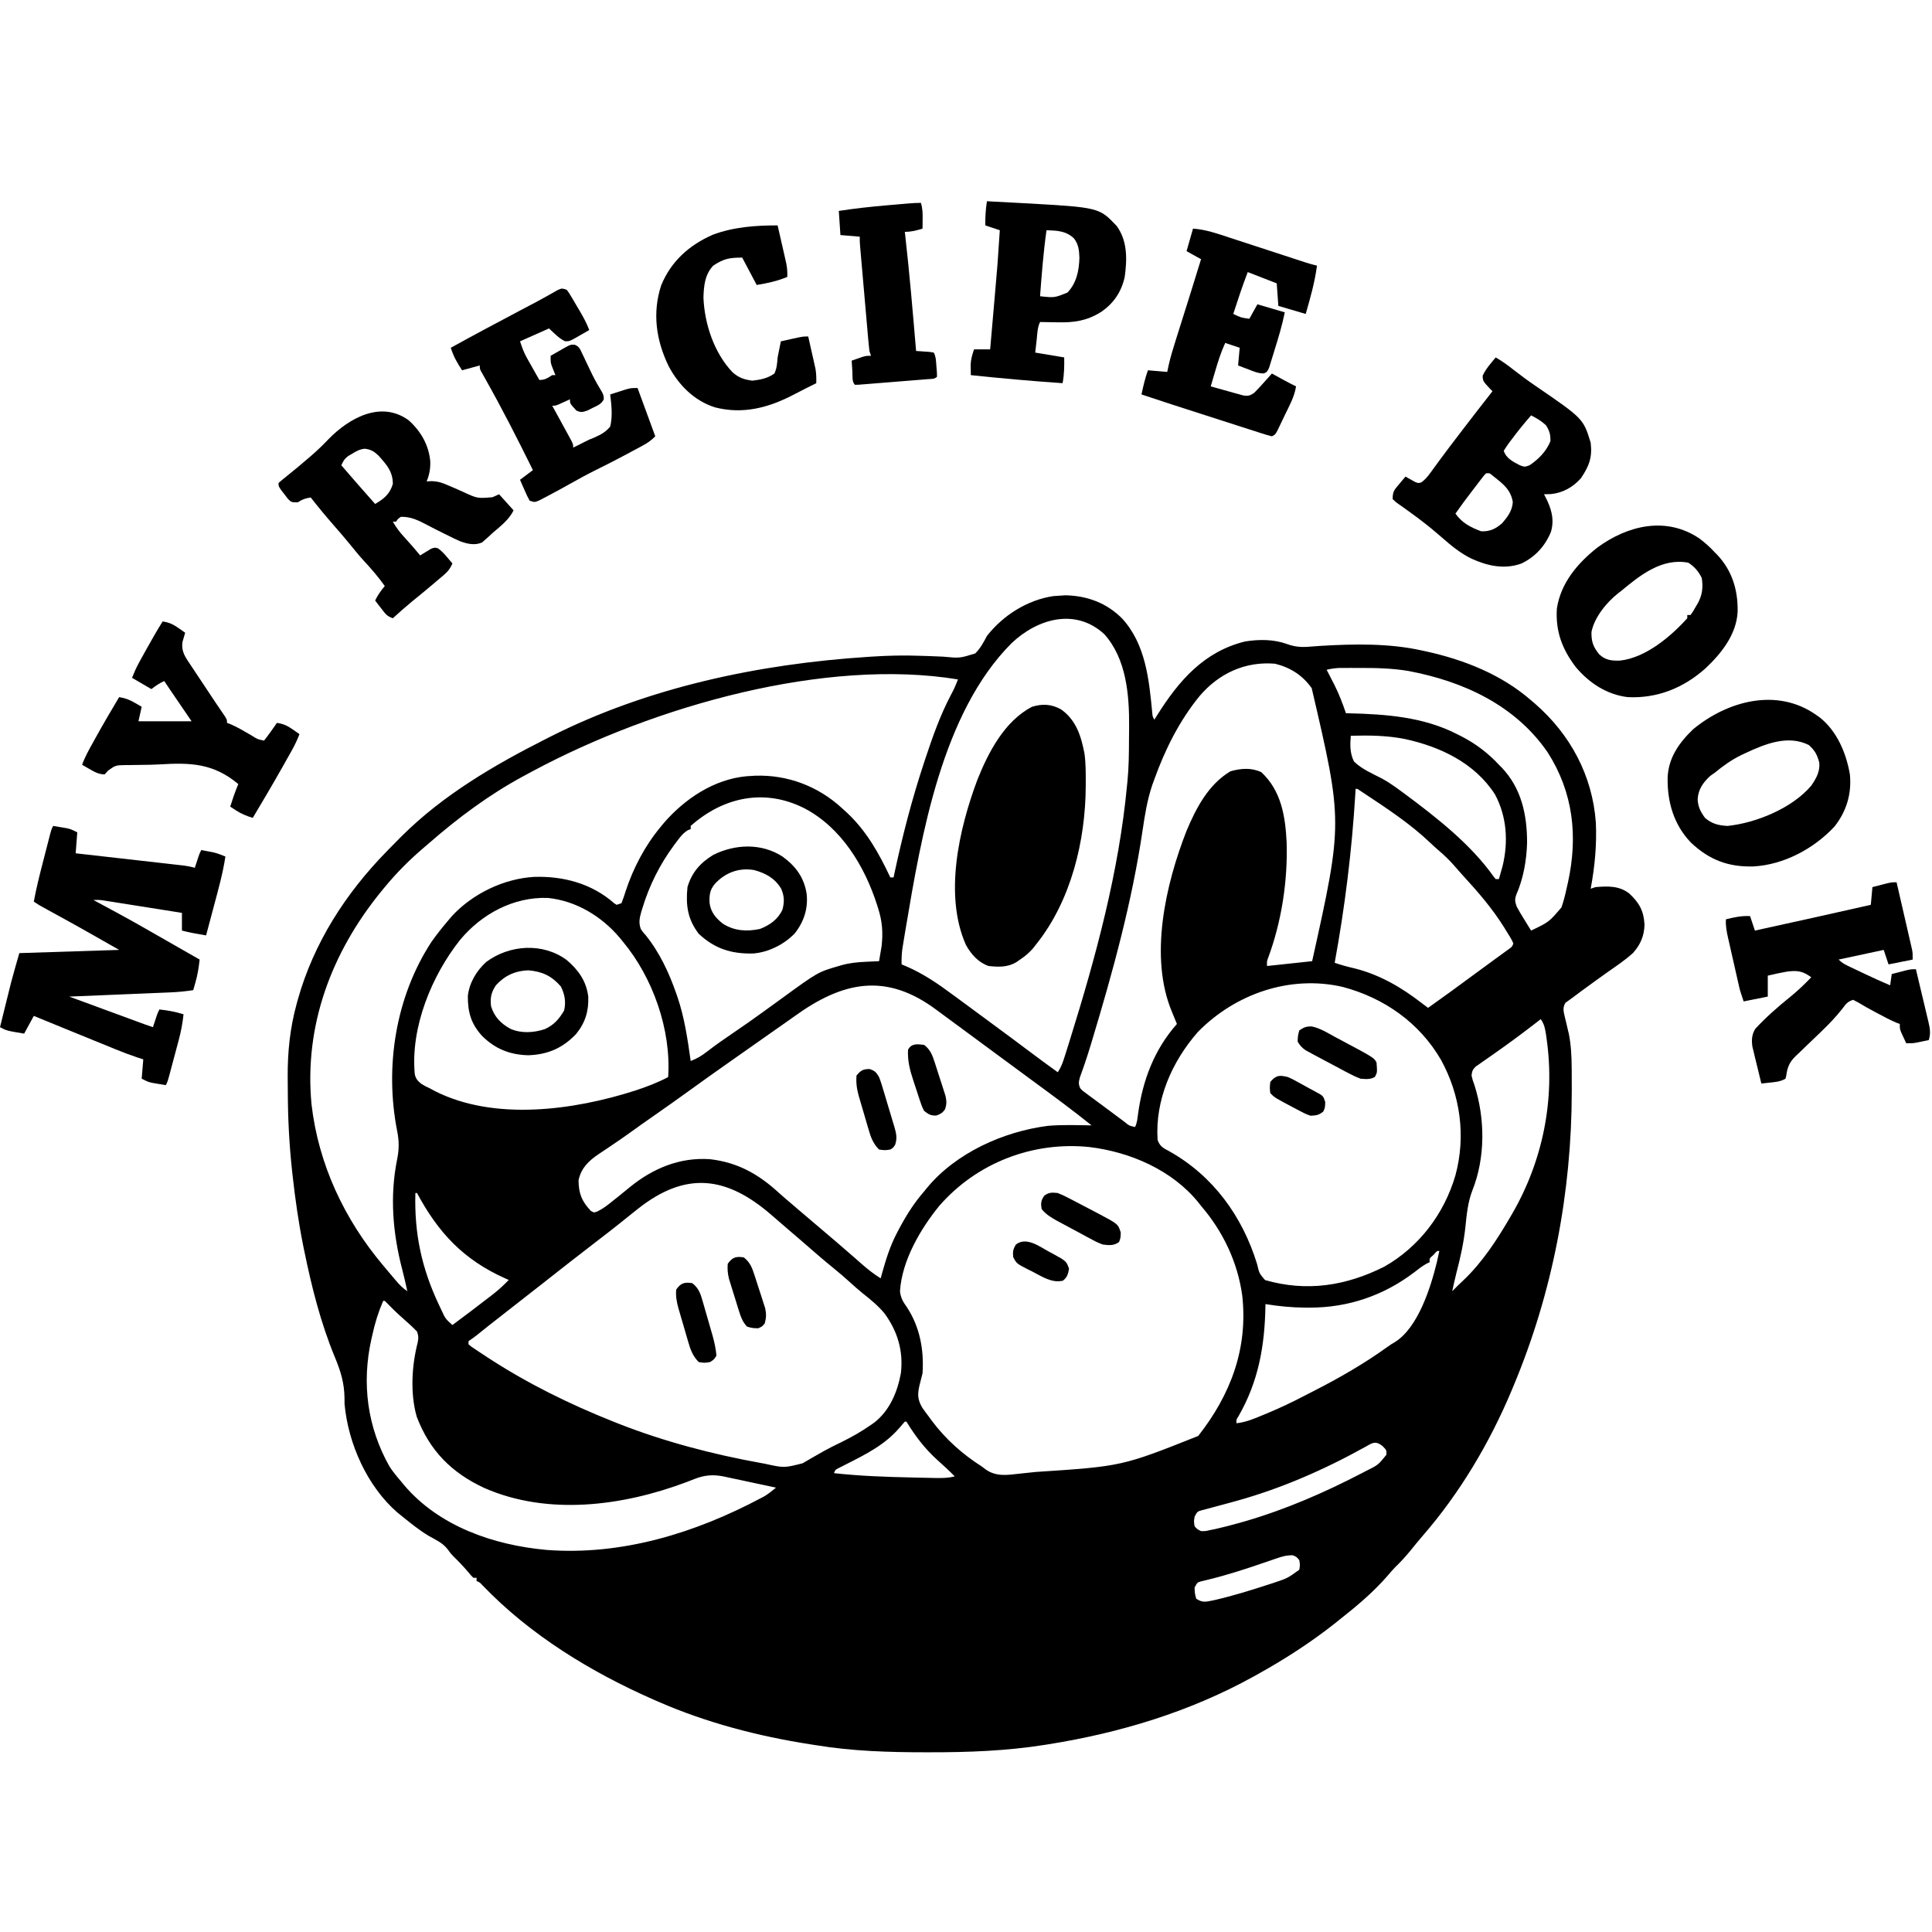 <?xml version="1.0" encoding="UTF-8"?>
<svg version="1.1" xmlns="http://www.w3.org/2000/svg" width="1200" height="1200">
<path d="M0 0 C13.651 0.242 25.806 4.778 35.396 14.473 C49.967 30.423 52.082 52.354 54.05 72.858 C54.245 75.259 54.245 75.259 55.375 77.25 C55.932 76.355 56.489 75.461 57.062 74.539 C70.594 53.004 86.214 34.934 111.715 28.676 C120.417 27.283 129.572 27.272 137.875 30.312 C142.821 32.086 146.91 32.363 152.078 31.887 C153.591 31.774 155.104 31.664 156.617 31.558 C157.399 31.504 158.181 31.449 158.986 31.392 C179.524 30.169 201.231 29.781 221.375 34.25 C222.28 34.443 223.185 34.637 224.117 34.836 C247.741 40.022 270.973 49.22 289.375 65.25 C290.622 66.315 290.622 66.315 291.895 67.402 C313.818 86.564 327.463 111.933 329.586 141.16 C330.221 155.108 328.921 168.549 326.375 182.25 C327.365 181.92 328.355 181.59 329.375 181.25 C337.046 180.61 344.108 180.33 350.375 185.25 C356.552 191.01 359.337 196.019 359.812 204.5 C359.652 211.439 357.361 216.883 352.754 222.078 C347.756 226.679 342.003 230.448 336.457 234.355 C331.683 237.727 326.963 241.17 322.25 244.625 C321.432 245.22 320.615 245.815 319.772 246.428 C318.259 247.539 316.757 248.664 315.267 249.806 C313.785 250.938 312.257 252.01 310.715 253.059 C308.733 256.3 309.594 258.663 310.396 262.271 C310.616 263.151 310.836 264.031 311.062 264.938 C311.466 266.67 311.866 268.403 312.262 270.137 C312.45 270.902 312.637 271.667 312.831 272.456 C314.204 279.505 314.54 286.541 314.578 293.707 C314.585 294.595 314.592 295.484 314.599 296.399 C314.617 299.287 314.623 302.174 314.625 305.062 C314.626 306.556 314.626 306.556 314.627 308.079 C314.56 370.867 302.686 433.292 278.375 491.25 C277.999 492.154 277.623 493.057 277.236 493.988 C263.609 526.439 245.074 557.692 221.938 584.285 C219.433 587.183 217.023 590.139 214.625 593.125 C211.601 596.843 208.471 600.278 205.023 603.602 C203.36 605.265 201.878 607.004 200.375 608.812 C191.559 619.019 180.956 627.947 170.375 636.25 C169.442 637.002 168.508 637.753 167.547 638.527 C152.473 650.451 136.176 660.933 119.375 670.25 C118.538 670.716 117.702 671.182 116.84 671.663 C77.344 693.473 34.149 706.55 -10.25 713.625 C-11.005 713.747 -11.759 713.868 -12.537 713.993 C-36.411 717.789 -60.184 718.658 -84.312 718.625 C-85.05 718.625 -85.787 718.625 -86.546 718.625 C-109.465 718.621 -131.965 717.969 -154.625 714.25 C-155.87 714.057 -157.115 713.865 -158.397 713.667 C-190.621 708.641 -222.691 700.318 -252.625 687.25 C-253.62 686.817 -254.614 686.384 -255.639 685.938 C-294.542 668.846 -332.351 645.777 -361.953 614.895 C-363.541 613.163 -363.541 613.163 -365.625 612.25 C-365.625 611.59 -365.625 610.93 -365.625 610.25 C-366.285 610.25 -366.945 610.25 -367.625 610.25 C-369.105 608.746 -369.105 608.746 -370.812 606.688 C-373.736 603.242 -376.788 600.045 -380.027 596.898 C-381.625 595.25 -381.625 595.25 -383.812 592.25 C-386.869 588.466 -391.098 586.57 -395.289 584.242 C-401.122 580.759 -406.344 576.516 -411.625 572.25 C-413.166 571.014 -413.166 571.014 -414.738 569.754 C-433.604 553.39 -445.386 526.853 -447.625 502.25 C-447.635 500.49 -447.635 500.49 -447.645 498.695 C-447.753 489.008 -450.119 481.642 -453.835 472.719 C-462.491 451.753 -468.08 429.432 -472.625 407.25 C-472.957 405.633 -472.957 405.633 -473.296 403.982 C-476.193 389.561 -478.253 375.111 -479.875 360.5 C-479.958 359.755 -480.041 359.009 -480.127 358.241 C-481.974 341.45 -482.831 324.751 -482.865 307.861 C-482.875 304.952 -482.906 302.044 -482.938 299.135 C-483.025 283.612 -481.481 268.558 -477.312 253.562 C-476.994 252.394 -476.994 252.394 -476.669 251.201 C-466.809 216.026 -447.031 185.25 -421.625 159.25 C-421.014 158.624 -420.404 157.999 -419.775 157.354 C-417.815 155.354 -415.848 153.362 -413.875 151.375 C-412.972 150.465 -412.972 150.465 -412.051 149.536 C-386.479 124.062 -354.621 105.426 -322.625 89.25 C-321.232 88.542 -321.232 88.542 -319.812 87.819 C-258.966 57.073 -190.295 42.662 -122.625 38.25 C-121.852 38.198 -121.079 38.146 -120.283 38.092 C-110.243 37.441 -100.321 37.194 -90.266 37.574 C-88.37 37.633 -86.474 37.691 -84.578 37.748 C-81.699 37.835 -78.826 37.94 -75.949 38.1 C-65.553 39.1 -65.553 39.1 -55.919 36.128 C-52.696 32.993 -50.696 29.191 -48.625 25.25 C-38.602 12.433 -23.511 2.886 -7.375 0.5 C-4.916 0.336 -2.458 0.17 0 0 Z M-33.437 29.871 C-76.419 72.954 -89.341 149.016 -99.062 206.875 C-99.195 207.657 -99.327 208.439 -99.463 209.245 C-99.835 211.467 -100.198 213.69 -100.559 215.914 C-100.765 217.187 -100.972 218.46 -101.185 219.772 C-101.591 222.979 -101.71 226.022 -101.625 229.25 C-100.297 229.799 -100.297 229.799 -98.941 230.359 C-88.13 235.012 -79.042 241.254 -69.625 248.25 C-68.081 249.383 -66.537 250.514 -64.992 251.645 C-61.001 254.57 -57.022 257.512 -53.045 260.459 C-50.621 262.253 -48.192 264.042 -45.762 265.828 C-37.529 271.88 -29.321 277.963 -21.156 284.107 C-15.689 288.215 -10.174 292.253 -4.625 296.25 C-2.499 293.061 -1.57 290.355 -0.41 286.707 C-0.199 286.044 0.013 285.381 0.23 284.698 C0.931 282.488 1.623 280.276 2.312 278.062 C2.553 277.293 2.794 276.524 3.042 275.731 C18.984 224.64 33.356 171.678 38.375 118.25 C38.468 117.374 38.561 116.499 38.656 115.597 C39.512 106.82 39.595 98.054 39.615 89.244 C39.625 86.65 39.656 84.058 39.688 81.465 C39.812 61.854 38.007 39.575 24.375 24.25 C6.479 7.625 -17.284 14.428 -33.437 29.871 Z M83.445 62.594 C70.946 77.89 62.033 95.711 55.375 114.25 C54.944 115.436 54.514 116.622 54.07 117.844 C50.97 127.027 49.474 136.369 48.062 145.938 C41.488 190.476 29.578 233.841 16.574 276.875 C16.302 277.776 16.03 278.676 15.75 279.605 C14.501 283.698 13.216 287.77 11.811 291.812 C11.571 292.505 11.331 293.198 11.084 293.912 C10.446 295.729 9.792 297.541 9.136 299.352 C8.369 302.275 8.108 303.54 9.375 306.25 C10.804 307.794 10.804 307.794 12.664 309.098 C13.352 309.616 14.039 310.134 14.748 310.667 C15.491 311.21 16.234 311.753 17 312.312 C17.757 312.877 18.514 313.441 19.293 314.022 C20.866 315.192 22.442 316.357 24.021 317.518 C26.281 319.181 28.527 320.861 30.77 322.547 C32.117 323.553 33.464 324.558 34.812 325.562 C35.444 326.036 36.076 326.51 36.727 326.998 C39.733 329.451 39.733 329.451 43.375 330.25 C44.672 327.656 44.845 325.081 45.223 322.233 C48.077 301.335 55.261 282.203 69.375 266.25 C68.402 263.796 67.418 261.351 66.375 258.926 C51.894 224.703 62.407 179.326 75.375 146.25 C81.38 131.977 88.988 117.443 102.625 109.312 C109.136 107.468 115.603 106.94 121.812 109.875 C134.195 121.351 136.77 137.356 137.535 153.664 C138.236 177.531 134.377 202.69 126.074 225.105 C125.22 227.349 125.22 227.349 125.375 230.25 C134.615 229.26 143.855 228.27 153.375 227.25 C172.503 140.964 172.503 140.964 153.098 57.688 C147.418 49.651 139.785 44.82 130.312 42.5 C111.806 40.925 95.461 48.479 83.445 62.594 Z M162.375 46.25 C162.906 47.277 163.437 48.305 163.984 49.363 C164.698 50.763 165.412 52.163 166.125 53.562 C166.647 54.569 166.647 54.569 167.18 55.596 C170.079 61.313 172.284 67.195 174.375 73.25 C175.37 73.272 175.37 73.272 176.384 73.294 C199.267 73.854 222.631 75.55 243.375 86.25 C244.243 86.679 245.11 87.109 246.004 87.551 C254.839 92.11 262.612 97.939 269.375 105.25 C269.905 105.775 270.435 106.299 270.98 106.84 C283.353 119.758 286.869 136.253 286.876 153.574 C286.604 164.447 284.567 176.023 280.148 186.027 C279.12 188.982 279.365 190.28 280.375 193.25 C281.769 195.936 283.334 198.497 284.938 201.062 C285.362 201.755 285.787 202.448 286.225 203.162 C287.268 204.862 288.321 206.557 289.375 208.25 C300.468 202.947 300.468 202.947 308.23 193.848 C309.543 189.999 310.544 186.224 311.375 182.25 C311.68 180.91 311.984 179.57 312.289 178.23 C318.504 149.678 315.615 122.556 299.672 97.582 C279.502 68.218 247.269 53.436 213.191 47.012 C202.811 45.264 192.509 45.094 182 45.125 C180.647 45.121 179.294 45.118 177.941 45.113 C176.654 45.115 175.366 45.116 174.039 45.117 C172.878 45.118 171.718 45.119 170.522 45.121 C167.684 45.237 165.134 45.599 162.375 46.25 Z M-330.417 109.049 C-332.484 110.173 -334.558 111.282 -336.633 112.391 C-357.823 123.859 -377.014 138.145 -395.13 153.95 C-396.378 155.036 -397.637 156.109 -398.898 157.18 C-407.454 164.478 -415.476 172.569 -422.625 181.25 C-423.855 182.739 -423.855 182.739 -425.109 184.258 C-455.765 221.987 -472.824 267.311 -468.129 316.242 C-463.804 353.523 -447.718 387.667 -423.625 416.25 C-423.143 416.826 -422.661 417.402 -422.165 417.995 C-420.553 419.919 -418.935 421.835 -417.312 423.75 C-416.796 424.362 -416.28 424.975 -415.748 425.606 C-413.495 428.24 -411.527 430.316 -408.625 432.25 C-409.62 427.659 -410.647 423.093 -411.844 418.551 C-417.694 396.051 -419.59 373.161 -414.938 350.25 C-413.69 344.047 -413.702 338.935 -414.941 332.723 C-422.776 292.923 -415.945 249.396 -393.625 215.25 C-390.207 210.372 -386.489 205.778 -382.625 201.25 C-382.032 200.554 -381.439 199.858 -380.828 199.141 C-368.011 185.308 -348.597 175.955 -329.836 174.902 C-311.588 174.345 -294.047 179.034 -280.105 191.316 C-279.617 191.624 -279.128 191.933 -278.625 192.25 C-277.635 191.92 -276.645 191.59 -275.625 191.25 C-274.645 188.79 -273.834 186.4 -273.062 183.875 C-268.351 169.588 -261.228 155.872 -251.625 144.25 C-250.879 143.341 -250.132 142.432 -249.363 141.496 C-236.383 126.468 -218.197 114.245 -197.918 112.383 C-197.161 112.339 -196.405 112.295 -195.625 112.25 C-194.631 112.186 -193.637 112.121 -192.613 112.055 C-172.496 111.367 -153.406 118.589 -138.625 132.25 C-137.179 133.559 -137.179 133.559 -135.703 134.895 C-123.425 146.358 -115.714 160.18 -108.625 175.25 C-107.965 175.25 -107.305 175.25 -106.625 175.25 C-106.48 174.568 -106.335 173.886 -106.185 173.184 C-101.129 149.575 -95.176 126.474 -87.562 103.562 C-87.188 102.432 -87.188 102.432 -86.806 101.28 C-82.408 88.053 -77.794 74.875 -71.312 62.5 C-68.7 57.495 -68.7 57.495 -66.625 52.25 C-148.587 38.769 -254.537 68.479 -330.417 109.049 Z M177.375 87.25 C176.896 92.801 176.783 98.18 179.375 103.25 C184.208 107.969 190.721 110.714 196.667 113.776 C200.874 116.066 204.71 118.788 208.562 121.625 C209.294 122.161 210.026 122.698 210.78 123.25 C230.435 137.849 251.918 154.612 266.141 174.773 C266.548 175.261 266.955 175.748 267.375 176.25 C268.035 176.25 268.695 176.25 269.375 176.25 C269.86 174.564 270.337 172.876 270.812 171.188 C271.079 170.248 271.346 169.308 271.621 168.34 C275.299 153.265 274.336 137.461 266.941 123.688 C254.39 104.157 233.002 94.054 211.066 89.281 C199.829 87.049 188.796 86.928 177.375 87.25 Z M180.375 120.25 C180.31 121.329 180.246 122.407 180.179 123.518 C178.023 158.835 173.742 193.452 167.375 228.25 C171.568 229.715 175.738 230.81 180.062 231.812 C195.47 235.743 208.914 243.568 221.375 253.25 C222.707 254.252 224.04 255.253 225.375 256.25 C234.789 249.585 244.106 242.797 253.379 235.938 C256.835 233.382 260.302 230.842 263.777 228.312 C264.652 227.674 265.526 227.036 266.427 226.378 C268.115 225.146 269.804 223.918 271.497 222.692 C272.253 222.139 273.01 221.586 273.789 221.016 C274.459 220.529 275.129 220.042 275.819 219.54 C277.511 218.313 277.511 218.313 278.375 216.25 C277.157 213.38 275.39 210.772 273.75 208.125 C273.256 207.323 272.762 206.52 272.252 205.693 C265.129 194.393 256.448 184.302 247.422 174.484 C245.341 172.213 243.329 169.891 241.312 167.562 C238.275 164.143 235.098 161.115 231.602 158.172 C229.974 156.767 228.391 155.312 226.836 153.828 C214.107 141.695 199.402 132.102 184.777 122.418 C184.143 121.998 183.509 121.578 182.855 121.145 C181.521 120.164 181.521 120.164 180.375 120.25 Z M-232.625 143.25 C-232.625 143.91 -232.625 144.57 -232.625 145.25 C-233.464 145.559 -233.464 145.559 -234.32 145.875 C-237.461 147.749 -239.352 150.361 -241.5 153.25 C-242.162 154.13 -242.162 154.13 -242.837 155.028 C-251.718 166.99 -258.306 180.127 -262.625 194.375 C-262.955 195.441 -262.955 195.441 -263.291 196.528 C-264.408 200.435 -265.024 203.381 -263.625 207.25 C-262.324 209.206 -262.324 209.206 -260.625 211.062 C-252.012 221.727 -246.099 234.365 -241.625 247.25 C-241.404 247.879 -241.182 248.508 -240.954 249.156 C-236.474 262.185 -234.558 275.648 -232.625 289.25 C-228.692 287.753 -225.819 286.045 -222.5 283.438 C-217.297 279.424 -211.941 275.684 -206.5 272 C-200.22 267.74 -194.011 263.404 -187.875 258.938 C-185.62 257.306 -183.365 255.677 -181.109 254.048 C-179.35 252.775 -177.594 251.498 -175.84 250.218 C-153.56 234.008 -153.56 234.008 -140.625 230.25 C-140.009 230.069 -139.392 229.887 -138.757 229.701 C-133.714 228.314 -128.839 227.842 -123.625 227.625 C-122.85 227.586 -122.076 227.548 -121.277 227.508 C-119.394 227.415 -117.509 227.331 -115.625 227.25 C-115.282 225.293 -114.951 223.335 -114.625 221.375 C-114.439 220.284 -114.254 219.194 -114.062 218.07 C-113.107 209.728 -113.581 202.693 -116.125 194.688 C-116.525 193.399 -116.525 193.399 -116.934 192.084 C-124.659 168.136 -139.053 144.302 -161.969 132.308 C-186.703 119.789 -212.297 125.228 -232.625 143.25 Z M-375.816 213.984 C-393.55 236.307 -406.7 268.414 -404.01 297.389 C-403.413 300.274 -402.195 301.601 -399.938 303.438 C-397.419 304.959 -397.419 304.959 -394.625 306.25 C-393.658 306.776 -392.691 307.302 -391.695 307.844 C-354.593 326.719 -305.106 319.832 -267.006 307.597 C-259.908 305.255 -253.252 302.731 -246.625 299.25 C-244.642 270.054 -256.053 237.613 -274.625 215.25 C-275.346 214.366 -276.066 213.481 -276.809 212.57 C-288.144 199.274 -303.774 189.793 -321.332 187.969 C-342.62 187.221 -362.43 197.893 -375.816 213.984 Z M-168.293 261.575 C-172.375 264.508 -176.503 267.375 -180.625 270.25 C-188.952 276.071 -197.257 281.921 -205.553 287.787 C-207.643 289.263 -209.735 290.735 -211.828 292.207 C-219.066 297.3 -226.273 302.429 -233.438 307.625 C-240.719 312.905 -248.068 318.084 -255.445 323.23 C-260.736 326.923 -266.012 330.635 -271.239 334.418 C-274.7 336.913 -278.208 339.322 -281.754 341.695 C-282.652 342.304 -283.55 342.912 -284.475 343.539 C-286.237 344.732 -288.007 345.912 -289.787 347.078 C-296.091 351.371 -300.661 355.711 -302.289 363.375 C-302.176 371.686 -300.273 376.374 -294.625 382.375 C-292.623 383.504 -292.623 383.504 -290.406 382.617 C-286.946 380.916 -284.097 378.671 -281.125 376.25 C-279.874 375.255 -278.622 374.26 -277.371 373.266 C-275.015 371.377 -272.677 369.469 -270.348 367.547 C-256.062 355.932 -239.312 348.932 -220.625 350.25 C-203.642 352.195 -190.69 359.403 -178.249 370.779 C-175.429 373.333 -172.521 375.784 -169.625 378.25 C-168.448 379.26 -167.271 380.271 -166.094 381.281 C-162.783 384.119 -159.457 386.937 -156.125 389.75 C-151.654 393.527 -147.195 397.317 -142.75 401.125 C-142.177 401.615 -141.604 402.106 -141.014 402.611 C-137.867 405.31 -134.735 408.025 -131.617 410.758 C-130.951 411.341 -130.284 411.923 -129.597 412.524 C-128.32 413.642 -127.045 414.762 -125.774 415.886 C-122.216 418.997 -118.617 421.718 -114.625 424.25 C-114.322 423.15 -114.019 422.051 -113.707 420.918 C-111.301 412.35 -108.766 404.166 -104.625 396.25 C-104.305 395.638 -103.985 395.025 -103.656 394.395 C-99.045 385.66 -94.148 377.718 -87.625 370.25 C-87.075 369.568 -86.524 368.886 -85.957 368.184 C-67.945 346.321 -38.319 333.025 -10.637 329.52 C-1.678 328.77 7.395 329.099 16.375 329.25 C5.107 320.195 -6.5 311.613 -18.153 303.064 C-22.148 300.132 -26.136 297.191 -30.125 294.25 C-31.708 293.083 -33.292 291.917 -34.875 290.75 C-44.375 283.75 -44.375 283.75 -46.75 282 C-48.332 280.834 -49.914 279.669 -51.496 278.504 C-55.483 275.568 -59.467 272.628 -63.445 269.68 C-67.394 266.755 -71.353 263.846 -75.318 260.945 C-76.85 259.819 -78.377 258.688 -79.9 257.551 C-111.203 234.184 -137.98 239.651 -168.293 261.575 Z M82.375 271.25 C66.298 289.623 55.773 313.423 57.375 338.25 C58.727 342.283 60.943 343.388 64.625 345.312 C91.95 360.646 110.09 385.798 119.184 415.422 C120.516 421.138 120.516 421.138 124.117 425.324 C150.035 432.777 174.316 428.95 198.062 417.062 C219.825 404.808 235.437 384.07 242.375 360.25 C248.957 335.971 245.46 310.422 233.351 288.456 C219.931 265.367 197.935 250.031 172.375 243.25 C139.645 235.669 105.561 247.558 82.375 271.25 Z M295.375 263.25 C294.564 263.879 293.753 264.508 292.918 265.156 C284.327 271.805 275.636 278.282 266.723 284.496 C265.904 285.073 265.085 285.65 264.241 286.245 C262.602 287.4 260.956 288.546 259.304 289.683 C258.551 290.215 257.799 290.748 257.023 291.297 C256.345 291.77 255.666 292.242 254.966 292.729 C253.062 294.549 252.672 295.655 252.375 298.25 C253.061 301.151 253.061 301.151 254.188 304.25 C260.804 325.017 261.039 349.291 252.875 369.688 C250.013 377.167 249.356 384.631 248.541 392.56 C247.499 402.263 245.428 411.515 242.96 420.941 C242.009 424.692 241.195 428.469 240.375 432.25 C241.513 431.112 242.65 429.972 243.781 428.828 C244.844 427.776 245.928 426.744 247.031 425.734 C258.948 414.525 268.203 400.328 276.375 386.25 C276.756 385.602 277.137 384.953 277.53 384.285 C296.636 351.397 304.383 313.119 299 275.438 C298.811 274.113 298.811 274.113 298.618 272.762 C297.999 268.856 297.616 266.612 295.375 263.25 Z M-78.152 379.145 C-89.919 393.549 -101.445 413.234 -102.625 432.25 C-102.186 436.375 -100.77 438.783 -98.375 442.125 C-90.284 454.395 -87.639 468.718 -88.625 483.25 C-89.237 485.8 -89.883 488.342 -90.562 490.875 C-91.808 496.542 -91.695 499.492 -88.812 504.562 C-87.466 506.494 -86.071 508.392 -84.625 510.25 C-83.716 511.509 -83.716 511.509 -82.789 512.793 C-74.063 524.373 -63.794 533.48 -51.625 541.25 C-50.892 541.811 -50.158 542.371 -49.402 542.949 C-42.897 547.524 -36.068 546.455 -28.553 545.587 C-25.188 545.2 -21.819 544.862 -18.449 544.52 C35.227 540.999 35.227 540.999 82.613 522.141 C102.747 496.51 113.627 467.817 109.945 434.855 C107.071 414.12 97.954 395.05 84.375 379.25 C83.6 378.258 83.6 378.258 82.809 377.246 C66.523 357.043 40.346 345.757 15.152 342.719 C-19.963 339.041 -54.798 352.398 -78.152 379.145 Z M-265.625 381.25 C-266.277 381.767 -266.93 382.284 -267.602 382.817 C-270.762 385.33 -273.911 387.857 -277.055 390.391 C-280.828 393.425 -284.658 396.38 -288.503 399.323 C-300.96 408.858 -313.3 418.545 -325.625 428.25 C-334.127 434.945 -342.652 441.607 -351.2 448.242 C-356.098 452.048 -360.961 455.889 -365.777 459.797 C-367.337 461.023 -368.974 462.15 -370.625 463.25 C-370.625 463.91 -370.625 464.57 -370.625 465.25 C-368.968 466.669 -368.968 466.669 -366.77 468.086 C-365.93 468.649 -365.091 469.213 -364.227 469.794 C-363.306 470.398 -362.386 471.002 -361.438 471.625 C-360.489 472.251 -359.541 472.876 -358.564 473.521 C-334.005 489.55 -307.849 502.418 -280.625 513.25 C-279.583 513.666 -278.541 514.082 -277.467 514.511 C-249.002 525.691 -218.827 533.589 -188.75 539 C-187.727 539.185 -187.727 539.185 -186.683 539.373 C-174.624 542.042 -174.624 542.042 -163.129 539.125 C-162.331 538.67 -161.533 538.214 -160.711 537.745 C-159.878 537.252 -159.045 536.758 -158.188 536.25 C-156.41 535.232 -154.632 534.216 -152.852 533.203 C-151.971 532.7 -151.091 532.196 -150.185 531.678 C-146.542 529.646 -142.816 527.816 -139.062 526 C-132.62 522.84 -126.508 519.383 -120.625 515.25 C-119.971 514.794 -119.318 514.337 -118.645 513.867 C-109.052 506.456 -104.147 494.734 -102.059 483.094 C-100.475 469.358 -104.103 457.207 -112.184 446.109 C-116.17 441.253 -120.899 437.434 -125.801 433.535 C-128.496 431.354 -131.066 429.089 -133.625 426.75 C-136.945 423.727 -140.323 420.825 -143.812 418 C-150.252 412.785 -156.48 407.337 -162.729 401.896 C-166.276 398.817 -169.844 395.762 -173.416 392.711 C-176.378 390.181 -179.328 387.641 -182.262 385.078 C-210.474 360.494 -235.849 357.607 -265.625 381.25 Z M-403.625 371.25 C-404.335 396.446 -399.736 417.988 -388.938 440.812 C-388.462 441.819 -387.986 442.825 -387.496 443.862 C-384.993 449.321 -384.993 449.321 -380.625 453.25 C-372.679 447.337 -364.748 441.405 -356.938 435.312 C-356.093 434.659 -356.093 434.659 -355.232 433.993 C-351.771 431.277 -348.672 428.41 -345.625 425.25 C-346.447 424.886 -347.27 424.523 -348.117 424.148 C-373.72 412.618 -389.381 395.968 -402.625 371.25 C-402.955 371.25 -403.285 371.25 -403.625 371.25 Z M228.812 409.625 C226.148 411.897 226.148 411.897 226.375 414.25 C225.828 414.494 225.282 414.737 224.719 414.988 C221.85 416.533 219.443 418.432 216.875 420.438 C197.798 434.938 175.856 442.454 151.875 442.438 C150.441 442.438 150.441 442.438 148.978 442.439 C140.653 442.378 132.593 441.569 124.375 440.25 C124.366 440.842 124.356 441.434 124.347 442.044 C123.865 466.547 119.959 488.378 107.695 509.773 C106.218 512.076 106.218 512.076 106.375 514.25 C112.261 513.634 117.338 511.441 122.75 509.188 C123.73 508.782 124.711 508.376 125.72 507.958 C133.403 504.739 140.869 501.231 148.244 497.363 C150.619 496.123 153.006 494.907 155.395 493.691 C170.746 485.829 185.595 477.258 199.621 467.199 C202.375 465.25 202.375 465.25 204.598 463.957 C219.205 454.983 227.023 429.843 230.875 414.062 C231.402 411.796 231.897 409.528 232.375 407.25 C230.915 407.137 230.915 407.137 228.812 409.625 Z M-423.625 438.25 C-426.61 445.138 -428.716 451.921 -430.312 459.25 C-430.525 460.17 -430.737 461.091 -430.955 462.039 C-437.067 489.416 -433.518 516.783 -419.625 541.25 C-417.491 544.449 -415.147 547.351 -412.625 550.25 C-411.982 551.036 -411.339 551.823 -410.676 552.633 C-388.85 578.372 -354.887 589.988 -322.109 592.938 C-275.376 596.504 -229.833 582.449 -188.969 560.73 C-188.249 560.348 -187.529 559.965 -186.787 559.571 C-184.215 558 -181.944 556.17 -179.625 554.25 C-185.048 553.077 -190.474 551.92 -195.903 550.777 C-197.748 550.386 -199.592 549.992 -201.434 549.593 C-204.091 549.018 -206.75 548.459 -209.41 547.902 C-210.227 547.722 -211.044 547.542 -211.886 547.356 C-218.478 546.003 -223.963 546.371 -230.277 548.887 C-231.547 549.377 -231.547 549.377 -232.842 549.878 C-233.74 550.228 -234.638 550.577 -235.562 550.938 C-274.829 565.654 -321.251 571.8 -360.719 554.5 C-381.131 545.076 -394.796 531.247 -402.793 510.172 C-406.905 495.733 -405.892 478.514 -402.184 464.078 C-401.61 461.173 -401.662 459.983 -402.625 457.25 C-404.622 455.198 -406.603 453.317 -408.75 451.438 C-409.936 450.375 -411.121 449.311 -412.305 448.246 C-412.877 447.734 -413.449 447.222 -414.038 446.695 C-416.052 444.861 -417.972 442.947 -419.875 441 C-420.783 440.092 -421.69 439.185 -422.625 438.25 C-422.955 438.25 -423.285 438.25 -423.625 438.25 Z M-99.625 513.25 C-100.744 514.531 -101.859 515.814 -102.961 517.11 C-112.211 527.838 -123.978 533.607 -136.441 539.926 C-137.229 540.33 -138.017 540.733 -138.828 541.148 C-139.536 541.506 -140.244 541.864 -140.974 542.232 C-142.798 543.156 -142.798 543.156 -143.625 545.25 C-127.582 547.027 -111.564 547.581 -95.438 547.938 C-94.401 547.962 -93.365 547.987 -92.297 548.012 C-89.309 548.081 -86.321 548.142 -83.332 548.199 C-81.975 548.23 -81.975 548.23 -80.592 548.262 C-76.456 548.329 -72.658 548.322 -68.625 547.25 C-72.11 543.701 -75.715 540.366 -79.438 537.062 C-87.228 530.014 -93.157 522.198 -98.625 513.25 C-98.955 513.25 -99.285 513.25 -99.625 513.25 Z M187.062 528.562 C161.454 542.845 134.381 554.763 106.086 562.574 C104.997 562.876 104.997 562.876 103.885 563.183 C100.233 564.19 96.576 565.179 92.912 566.143 C91.564 566.507 90.215 566.87 88.867 567.234 C87.063 567.71 87.063 567.71 85.222 568.194 C82.092 569.038 82.092 569.038 80.375 572.25 C79.875 575.25 79.875 575.25 80.375 578.25 C82.01 580.099 82.01 580.099 84.375 581.25 C87.043 581.294 87.043 581.294 89.883 580.633 C90.947 580.422 92.01 580.211 93.106 579.993 C98.196 578.836 103.23 577.554 108.25 576.125 C109.877 575.662 109.877 575.662 111.536 575.19 C136.837 567.848 161.024 557.338 184.375 545.188 C185.223 544.747 186.07 544.306 186.944 543.852 C194.436 540.119 194.436 540.119 199.5 533.812 C199.613 530.984 199.613 530.984 197.125 528.438 C193.033 525.182 191.236 526.138 187.062 528.562 Z M130.539 598.445 C129.16 598.916 127.781 599.387 126.403 599.857 C125.683 600.105 124.964 600.354 124.222 600.609 C112.486 604.653 100.779 608.496 88.7 611.411 C87.474 611.718 87.474 611.718 86.223 612.031 C85.521 612.197 84.82 612.363 84.098 612.533 C81.993 613.222 81.993 613.222 80.375 616.25 C80.457 619.822 80.457 619.822 81.375 623.25 C85.541 626.027 87.706 625.041 92.484 624.141 C104.22 621.454 115.749 617.865 127.188 614.125 C127.897 613.896 128.607 613.667 129.338 613.431 C138.045 610.529 138.045 610.529 145.375 605.25 C145.875 602.292 145.875 602.292 145.375 599.25 C143.721 597.26 143.721 597.26 141.375 596.25 C137.149 596.25 134.515 597.07 130.539 598.445 Z " fill="#000000" transform="translate(661.625,369.75)"/>
<path d="M0 0 C1.751 0.284 3.501 0.577 5.25 0.875 C6.712 1.119 6.712 1.119 8.203 1.367 C11 2 11 2 15 4 C14.67 8.29 14.34 12.58 14 17 C16.1 17.237 18.199 17.474 20.362 17.719 C27.3 18.502 34.237 19.289 41.173 20.077 C45.379 20.555 49.585 21.032 53.791 21.507 C57.85 21.965 61.909 22.425 65.968 22.888 C67.516 23.064 69.065 23.239 70.613 23.413 C72.783 23.657 74.951 23.904 77.12 24.152 C78.355 24.292 79.589 24.432 80.862 24.576 C83.323 24.909 85.616 25.321 88 26 C88.205 25.374 88.41 24.747 88.621 24.102 C88.891 23.284 89.16 22.467 89.438 21.625 C89.704 20.813 89.971 20.001 90.246 19.164 C91 17 91 17 92 15 C93.564 15.285 95.126 15.579 96.688 15.875 C97.558 16.037 98.428 16.2 99.324 16.367 C102.027 17.006 104.436 17.945 107 19 C105.435 29.424 102.595 39.522 99.875 49.688 C99.402 51.468 98.929 53.249 98.457 55.029 C97.309 59.354 96.156 63.677 95 68 C93.25 67.689 91.5 67.376 89.75 67.062 C88.775 66.888 87.801 66.714 86.797 66.535 C84.516 66.099 82.253 65.563 80 65 C80 61.37 80 57.74 80 54 C72.811 52.857 65.621 51.718 58.43 50.582 C55.984 50.195 53.537 49.807 51.091 49.418 C47.577 48.859 44.062 48.304 40.547 47.75 C39.452 47.575 38.357 47.4 37.229 47.22 C36.208 47.06 35.187 46.899 34.136 46.734 C33.239 46.592 32.341 46.45 31.417 46.304 C28.745 45.917 28.745 45.917 25 46 C25.981 46.528 25.981 46.528 26.981 47.066 C30.03 48.709 33.077 50.355 36.125 52 C37.152 52.553 38.18 53.106 39.238 53.676 C46.617 57.663 53.917 61.776 61.187 65.958 C64.285 67.738 67.389 69.509 70.492 71.281 C71.723 71.984 72.953 72.687 74.184 73.391 C74.789 73.737 75.395 74.083 76.019 74.439 C81.013 77.293 86.006 80.146 91 83 C90.465 87.819 89.781 92.328 88.438 97 C88.168 97.949 87.899 98.897 87.621 99.875 C87.416 100.576 87.211 101.278 87 102 C82.247 102.742 77.585 103.189 72.78 103.389 C71.754 103.433 71.754 103.433 70.708 103.478 C68.473 103.573 66.239 103.664 64.004 103.754 C62.444 103.819 60.885 103.885 59.326 103.951 C55.241 104.124 51.155 104.292 47.07 104.459 C42.894 104.631 38.717 104.807 34.541 104.982 C26.361 105.326 18.18 105.664 10 106 C16.923 108.546 23.847 111.091 30.77 113.635 C33.126 114.502 35.483 115.368 37.839 116.234 C41.222 117.478 44.605 118.722 47.988 119.965 C49.045 120.353 50.101 120.742 51.189 121.142 C52.66 121.683 52.66 121.683 54.161 122.234 C55.457 122.71 55.457 122.71 56.779 123.196 C58.51 123.823 60.253 124.418 62 125 C62.205 124.374 62.41 123.747 62.621 123.102 C62.891 122.284 63.16 121.467 63.438 120.625 C63.704 119.813 63.971 119.001 64.246 118.164 C65 116 65 116 66 114 C71.239 114.551 75.974 115.429 81 117 C80.407 122.55 79.427 127.766 77.969 133.148 C77.773 133.887 77.577 134.626 77.375 135.387 C76.964 136.932 76.55 138.476 76.134 140.02 C75.496 142.388 74.867 144.758 74.238 147.129 C73.836 148.636 73.434 150.142 73.031 151.648 C72.843 152.357 72.654 153.065 72.46 153.795 C71.117 158.767 71.117 158.767 70 161 C68.249 160.716 66.499 160.423 64.75 160.125 C63.288 159.881 63.288 159.881 61.797 159.633 C59 159 59 159 55 157 C55.33 153.04 55.66 149.08 56 145 C54.684 144.572 53.368 144.144 52.012 143.704 C47.536 142.21 43.166 140.531 38.801 138.742 C38.051 138.437 37.301 138.133 36.528 137.819 C34.122 136.84 31.717 135.858 29.312 134.875 C27.655 134.2 25.998 133.526 24.341 132.851 C19.559 130.905 14.779 128.953 10 127 C8.709 126.473 7.419 125.946 6.128 125.419 C0.083 122.952 -5.96 120.479 -12 118 C-13.98 121.63 -15.96 125.26 -18 129 C-28.828 127.195 -28.828 127.195 -33 125 C-31.937 120.698 -30.871 116.397 -29.802 112.097 C-29.44 110.641 -29.079 109.185 -28.72 107.728 C-28.196 105.607 -27.668 103.487 -27.141 101.367 C-26.826 100.1 -26.512 98.833 -26.188 97.527 C-24.56 91.324 -22.762 85.166 -21 79 C9.69 78.01 9.69 78.01 41 77 C28.827 70.044 16.67 63.105 4.375 56.375 C2.478 55.336 0.581 54.296 -1.315 53.255 C-2.986 52.337 -4.658 51.421 -6.331 50.505 C-9 49 -9 49 -12 47 C-10.407 38.363 -8.259 29.899 -6.059 21.402 C-5.432 18.978 -4.81 16.554 -4.189 14.129 C-3.792 12.586 -3.394 11.043 -2.996 9.5 C-2.811 8.776 -2.625 8.052 -2.434 7.306 C-1.115 2.23 -1.115 2.23 0 0 Z " fill="#000000" transform="translate(33,513)"/>
<path d="M0 0 C9.394 6.645 12.447 16.554 14.537 27.412 C15.371 33.415 15.343 39.453 15.324 45.504 C15.323 46.206 15.322 46.908 15.322 47.631 C15.183 81.422 6.271 118.48 -15.051 145.379 C-16.259 146.916 -16.259 146.916 -17.492 148.484 C-19.908 151.218 -22.168 153.154 -25.176 155.191 C-26.024 155.775 -26.872 156.359 -27.746 156.961 C-33.112 160.262 -38.944 160.046 -45.051 159.379 C-51.433 157.114 -55.805 152.176 -59.051 146.379 C-72.858 115.493 -63.361 74.075 -52.005 43.779 C-45.172 26.598 -35.047 7.186 -18.051 -1.621 C-11.617 -3.629 -5.841 -3.294 0 0 Z " fill="#000000" transform="translate(659.051,440.621)"/>
<path d="M0 0 C1.43 6.192 2.854 12.385 4.272 18.579 C4.756 20.686 5.241 22.793 5.728 24.899 C6.427 27.927 7.12 30.955 7.812 33.984 C8.031 34.926 8.25 35.868 8.475 36.838 C8.676 37.719 8.876 38.6 9.082 39.507 C9.26 40.28 9.437 41.052 9.62 41.849 C10 44 10 44 10 48 C5.05 48.99 0.1 49.98 -5 51 C-5.99 48.03 -6.98 45.06 -8 42 C-17.24 43.98 -26.48 45.96 -36 48 C-33.778 50.222 -31.854 51.151 -29.02 52.496 C-28.02 52.972 -27.02 53.449 -25.99 53.939 C-24.942 54.434 -23.893 54.928 -22.812 55.438 C-21.783 55.928 -20.754 56.418 -19.693 56.924 C-14.503 59.388 -9.303 61.787 -4 64 C-3.67 61.69 -3.34 59.38 -3 57 C-1.064 56.496 0.874 55.997 2.812 55.5 C3.891 55.222 4.97 54.943 6.082 54.656 C9 54 9 54 12 54 C13.313 59.46 14.613 64.922 15.9 70.388 C16.34 72.246 16.783 74.104 17.23 75.96 C17.873 78.631 18.502 81.305 19.129 83.98 C19.331 84.808 19.533 85.635 19.741 86.487 C20.701 90.643 21.334 93.815 20 98 C18.418 98.338 16.834 98.67 15.25 99 C13.927 99.278 13.927 99.278 12.578 99.562 C10 100 10 100 6 100 C5.326 98.566 4.661 97.127 4 95.688 C3.629 94.887 3.257 94.086 2.875 93.262 C2 91 2 91 2 88 C1.348 87.76 0.695 87.52 0.023 87.273 C-3.906 85.619 -7.618 83.635 -11.375 81.625 C-12.105 81.238 -12.834 80.852 -13.586 80.453 C-17.068 78.6 -20.486 76.705 -23.852 74.648 C-24.891 74.104 -25.93 73.56 -27 73 C-30.705 74.235 -31.441 75.595 -33.785 78.68 C-37.564 83.417 -41.572 87.68 -45.934 91.883 C-46.542 92.473 -47.151 93.064 -47.779 93.673 C-50.301 96.114 -52.829 98.55 -55.381 100.962 C-57.269 102.753 -59.133 104.566 -60.996 106.383 C-61.57 106.914 -62.144 107.446 -62.735 107.993 C-66.55 111.758 -67.81 114.801 -68.523 120.117 C-68.759 121.049 -68.759 121.049 -69 122 C-72.427 124.006 -75.834 124.107 -79.715 124.531 C-80.921 124.664 -80.921 124.664 -82.152 124.799 C-82.762 124.865 -83.372 124.932 -84 125 C-85.04 120.796 -86.053 116.586 -87.062 112.375 C-87.357 111.185 -87.652 109.995 -87.955 108.77 C-88.229 107.616 -88.503 106.462 -88.785 105.273 C-89.042 104.216 -89.298 103.158 -89.563 102.068 C-90.146 97.975 -89.962 94.521 -87.723 90.98 C-81.123 83.852 -73.934 77.53 -66.375 71.438 C-61.596 67.576 -57.232 63.45 -53 59 C-58.328 55.093 -61.688 54.63 -68.199 55.504 C-72.174 56.208 -76.08 57.036 -80 58 C-80 62.29 -80 66.58 -80 71 C-84.95 71.99 -89.9 72.98 -95 74 C-97.251 67.247 -97.251 67.247 -98.053 63.726 C-98.323 62.55 -98.323 62.55 -98.599 61.35 C-98.785 60.522 -98.972 59.693 -99.164 58.84 C-99.361 57.972 -99.558 57.105 -99.761 56.211 C-100.174 54.385 -100.586 52.559 -100.996 50.732 C-101.624 47.942 -102.261 45.153 -102.898 42.365 C-103.3 40.586 -103.701 38.807 -104.102 37.027 C-104.292 36.197 -104.483 35.367 -104.679 34.511 C-105.548 30.606 -106.247 27.03 -106 23 C-100.925 21.737 -96.272 20.73 -91 21 C-90.01 23.97 -89.02 26.94 -88 30 C-63.981 24.75 -39.974 19.454 -16 14 C-15.67 10.37 -15.34 6.74 -15 3 C-13.064 2.496 -11.126 1.997 -9.188 1.5 C-7.569 1.082 -7.569 1.082 -5.918 0.656 C-3 0 -3 0 0 0 Z " fill="#000000" transform="translate(1178,548)"/>
<path d="M0 0 C7.587 6.836 12.405 15.191 13.41 25.371 C13.556 29.951 12.93 33.671 11.172 37.957 C12.194 37.905 13.216 37.853 14.268 37.8 C18.391 37.966 20.887 38.795 24.629 40.469 C25.825 40.979 27.02 41.488 28.252 42.014 C30.12 42.825 31.983 43.644 33.839 44.484 C42.67 48.581 42.67 48.581 52.059 47.789 C53.416 47.184 54.773 46.58 56.172 45.957 C59.142 49.257 62.112 52.557 65.172 55.957 C62.162 61.977 57.202 65.588 52.172 69.957 C51.377 70.697 50.581 71.437 49.762 72.199 C48.665 73.162 48.665 73.162 47.547 74.145 C46.915 74.716 46.284 75.287 45.633 75.875 C41.05 77.89 36.451 76.785 31.858 75.116 C29.485 74.069 27.173 72.942 24.859 71.77 C23.619 71.164 23.619 71.164 22.354 70.547 C18.727 68.769 15.128 66.945 11.555 65.062 C6.009 62.163 1.519 59.842 -4.828 59.957 C-6.728 61.27 -6.728 61.27 -7.828 62.957 C-8.488 62.957 -9.148 62.957 -9.828 62.957 C-7.73 66.705 -5.368 69.745 -2.453 72.895 C0.859 76.509 4.073 80.158 7.172 83.957 C7.775 83.573 8.378 83.189 9 82.793 C9.799 82.311 10.598 81.829 11.422 81.332 C12.211 80.845 13 80.358 13.812 79.855 C16.172 78.957 16.172 78.957 18.234 79.551 C20.484 81.184 22.136 82.953 23.922 85.082 C24.535 85.806 25.149 86.531 25.781 87.277 C26.24 87.832 26.699 88.386 27.172 88.957 C25.861 91.91 24.538 93.785 22.082 95.875 C21.468 96.403 20.854 96.93 20.221 97.474 C19.566 98.025 18.91 98.577 18.234 99.145 C17.561 99.72 16.887 100.295 16.193 100.887 C11.414 104.953 6.568 108.931 1.691 112.879 C-2.247 116.128 -6.045 119.529 -9.828 122.957 C-13.609 121.697 -14.601 120.022 -17.016 116.895 C-18.089 115.516 -18.089 115.516 -19.184 114.109 C-19.726 113.399 -20.269 112.689 -20.828 111.957 C-19.214 108.555 -17.242 105.854 -14.828 102.957 C-18.905 97.173 -23.473 91.996 -28.266 86.797 C-31.427 83.293 -34.381 79.648 -37.344 75.977 C-40.294 72.39 -43.336 68.892 -46.391 65.395 C-51.361 59.698 -56.182 53.923 -60.828 47.957 C-64.203 48.504 -65.91 49.012 -68.828 50.957 C-72.828 50.957 -72.828 50.957 -74.969 48.84 C-75.665 47.93 -76.361 47.02 -77.078 46.082 C-77.785 45.177 -78.491 44.272 -79.219 43.34 C-80.828 40.957 -80.828 40.957 -80.828 38.957 C-79.361 37.624 -77.825 36.368 -76.266 35.145 C-71.528 31.347 -66.863 27.486 -62.266 23.52 C-61.62 22.964 -60.975 22.408 -60.311 21.836 C-56.608 18.612 -53.142 15.277 -49.766 11.707 C-36.779 -1.583 -17.033 -12.412 0 0 Z M-35.016 20.707 C-35.875 21.218 -36.735 21.728 -37.621 22.254 C-39.952 24.053 -40.633 25.332 -41.828 27.957 C-31.402 40.022 -31.402 40.022 -20.828 51.957 C-15.366 48.841 -11.641 45.75 -9.828 39.52 C-9.828 31.74 -13.822 27.439 -18.793 21.875 C-21.535 19.291 -23.503 18.119 -27.254 17.66 C-30.409 18.024 -32.313 19.055 -35.016 20.707 Z " fill="#000000" transform="translate(253.828,261.043)"/>
<path d="M0 0 C3.94 2.245 7.439 4.821 11 7.625 C15.489 11.129 20.045 14.48 24.75 17.688 C54.435 38.035 54.435 38.035 59 53 C60.118 62.194 57.939 67.677 52.875 75.125 C47.968 80.603 41.687 84.139 34.375 84.875 C32.918 84.942 31.459 84.994 30 85 C30.277 85.519 30.554 86.039 30.84 86.574 C34.446 93.518 36.618 100.423 34.352 108.234 C30.784 117.078 24.611 123.869 16 128 C5.528 131.84 -5.091 129.536 -15 125 C-22.058 121.568 -27.755 116.806 -33.612 111.673 C-37.52 108.248 -41.494 104.965 -45.625 101.812 C-47.197 100.612 -47.197 100.612 -48.801 99.387 C-51.013 97.737 -53.231 96.116 -55.48 94.52 C-56.319 93.916 -56.319 93.916 -57.175 93.3 C-58.72 92.191 -60.276 91.099 -61.832 90.008 C-62.547 89.345 -63.263 88.683 -64 88 C-64 83.205 -63.01 82.324 -60 78.75 C-59.258 77.858 -58.515 76.966 -57.75 76.047 C-57.172 75.371 -56.595 74.696 -56 74 C-55.203 74.468 -55.203 74.468 -54.391 74.945 C-53.684 75.335 -52.978 75.724 -52.25 76.125 C-51.206 76.717 -51.206 76.717 -50.141 77.32 C-48.048 78.186 -48.048 78.186 -46.062 77.543 C-42.995 75.248 -40.96 72.27 -38.75 69.188 C-37.681 67.73 -36.61 66.273 -35.539 64.816 C-34.968 64.037 -34.398 63.257 -33.81 62.454 C-30.629 58.141 -27.376 53.884 -24.125 49.625 C-23.457 48.748 -22.789 47.872 -22.101 46.969 C-15.459 38.267 -8.742 29.624 -2 21 C-2.445 20.553 -2.889 20.105 -3.348 19.645 C-7.974 14.702 -7.974 14.702 -8.098 11.363 C-6.83 8.635 -5.347 6.513 -3.438 4.188 C-2.477 3.002 -2.477 3.002 -1.496 1.793 C-1.002 1.201 -0.509 0.61 0 0 Z M22 36 C17.816 40.772 13.852 45.66 10.062 50.75 C9.304 51.738 9.304 51.738 8.529 52.746 C7.271 54.439 6.125 56.215 5 58 C6.606 62.817 10.663 64.664 15 67 C18.045 68.084 18.045 68.084 21 67 C26.554 63.331 31.53 58.262 34 52 C34.069 47.913 33.479 45.792 31.375 42.312 C28.461 39.476 25.604 37.871 22 36 Z M-6 72 C-7.527 73.594 -7.527 73.594 -9.082 75.691 C-9.986 76.862 -9.986 76.862 -10.908 78.057 C-11.851 79.297 -11.851 79.297 -12.812 80.562 C-13.429 81.362 -14.046 82.162 -14.682 82.986 C-18.219 87.591 -21.655 92.253 -25 97 C-20.803 102.869 -15.674 105.509 -9 108 C-3.5 108.177 -0.163 106.543 4 103 C7.394 99.055 10.338 95.15 10.625 89.812 C9.327 81.897 4.243 78.293 -1.758 73.539 C-3.822 71.811 -3.822 71.811 -6 72 Z " fill="#000000" transform="translate(929,222)"/>
<path d="M0 0 C1.41 1.87 1.41 1.87 2.848 4.297 C3.37 5.173 3.893 6.05 4.432 6.953 C4.97 7.876 5.508 8.799 6.062 9.75 C6.605 10.658 7.147 11.565 7.705 12.5 C10.128 16.598 12.314 20.537 14 25 C11.924 26.203 9.841 27.387 7.75 28.562 C7.163 28.905 6.577 29.247 5.973 29.6 C1.624 32.018 1.624 32.018 -1.156 31.938 C-4.976 29.995 -7.863 26.876 -11 24 C-16.94 26.64 -22.88 29.28 -29 32 C-27.655 36.034 -26.629 38.965 -24.617 42.523 C-23.95 43.713 -23.95 43.713 -23.27 44.926 C-22.809 45.734 -22.349 46.542 -21.875 47.375 C-21.407 48.206 -20.939 49.038 -20.457 49.895 C-19.309 51.932 -18.157 53.967 -17 56 C-13.406 56 -12.007 54.85 -9 53 C-8.34 53 -7.68 53 -7 53 C-7.217 52.469 -7.433 51.938 -7.656 51.391 C-7.935 50.684 -8.213 49.978 -8.5 49.25 C-8.778 48.554 -9.057 47.858 -9.344 47.141 C-10 45 -10 45 -10 41 C-7.924 39.797 -5.841 38.613 -3.75 37.438 C-3.163 37.095 -2.577 36.753 -1.973 36.4 C2.422 33.956 2.422 33.956 5.054 34.155 C7.686 35.298 8.153 36.513 9.367 39.086 C9.775 39.93 10.184 40.773 10.604 41.643 C11.024 42.544 11.443 43.446 11.875 44.375 C12.752 46.207 13.631 48.037 14.512 49.867 C15.147 51.195 15.147 51.195 15.794 52.55 C17.714 56.452 19.893 60.181 22.137 63.906 C23 66 23 66 23.008 68.074 C21.444 71.062 19.173 71.858 16.188 73.312 C15.129 73.845 14.071 74.377 12.98 74.926 C9.955 76.016 8.867 76.341 6 75 C2 70.667 2 70.667 2 68 C1.374 68.289 0.747 68.578 0.102 68.875 C-1.124 69.432 -1.124 69.432 -2.375 70 C-3.593 70.557 -3.593 70.557 -4.836 71.125 C-7 72 -7 72 -9 72 C-8.606 72.717 -8.212 73.433 -7.807 74.171 C-6.033 77.404 -4.267 80.639 -2.5 83.875 C-1.57 85.567 -1.57 85.567 -0.621 87.293 C-0.035 88.369 0.552 89.446 1.156 90.555 C1.973 92.047 1.973 92.047 2.807 93.57 C4 96 4 96 4 98 C6.334 96.904 8.628 95.768 10.91 94.566 C14 93 14 93 17.559 91.59 C21.556 89.738 24.1 88.346 27 85 C28.604 78.493 27.795 71.586 27 65 C29.081 64.326 31.165 63.661 33.25 63 C34.41 62.629 35.57 62.258 36.766 61.875 C40 61 40 61 44 61 C47.63 70.9 51.26 80.8 55 91 C52.29 93.71 50.33 95.073 47.02 96.855 C46.028 97.391 45.037 97.927 44.016 98.479 C42.959 99.043 41.902 99.607 40.812 100.188 C39.727 100.771 38.641 101.355 37.523 101.956 C30.984 105.457 24.403 108.847 17.742 112.11 C12.694 114.601 7.782 117.305 2.875 120.062 C-2.69 123.18 -8.264 126.27 -13.938 129.188 C-15.04 129.759 -16.142 130.33 -17.277 130.918 C-20 132 -20 132 -23 131 C-24.605 128.059 -24.605 128.059 -26.188 124.438 C-26.717 123.24 -27.247 122.042 -27.793 120.809 C-28.191 119.882 -28.59 118.955 -29 118 C-26.36 116.02 -23.72 114.04 -21 112 C-30.492 92.751 -40.242 73.603 -50.8 54.915 C-51.224 54.158 -51.649 53.401 -52.086 52.621 C-52.458 51.966 -52.829 51.31 -53.212 50.635 C-54 49 -54 49 -54 47 C-57.63 47.99 -61.26 48.98 -65 50 C-68.058 45.332 -70.355 41.364 -72 36 C-57.454 27.981 -42.809 20.16 -28.12 12.409 C-27.423 12.041 -26.727 11.673 -26.009 11.294 C-24.639 10.571 -23.267 9.849 -21.896 9.129 C-18.636 7.414 -15.397 5.673 -12.188 3.866 C-11.293 3.366 -11.293 3.366 -10.38 2.857 C-8.768 1.955 -7.163 1.042 -5.559 0.128 C-3 -1 -3 -1 0 0 Z " fill="#000000" transform="translate(352,180)"/>
<path d="M0 0 C7.987 0.543 15.311 3.167 22.859 5.656 C24.295 6.124 25.732 6.591 27.168 7.057 C30.93 8.28 34.689 9.512 38.448 10.745 C43.02 12.244 47.596 13.734 52.171 15.225 C55.729 16.384 59.286 17.545 62.842 18.711 C64.13 19.132 65.418 19.553 66.706 19.975 C67.828 20.342 68.949 20.71 70.105 21.089 C72.396 21.81 74.663 22.457 77 23 C75.644 33.319 72.874 43.017 70 53 C64.39 51.35 58.78 49.7 53 48 C52.67 43.38 52.34 38.76 52 34 C46.06 31.69 40.12 29.38 34 27 C31.611 33.336 31.611 33.336 29.395 39.719 C29.133 40.505 28.872 41.291 28.604 42.102 C28.342 42.893 28.081 43.685 27.812 44.5 C27.54 45.322 27.267 46.145 26.986 46.992 C26.323 48.994 25.661 50.997 25 53 C29.812 55.29 29.812 55.29 35 56 C36.65 53.03 38.3 50.06 40 47 C45.61 48.65 51.22 50.3 57 52 C55.383 59.998 53.07 67.719 50.625 75.5 C50.334 76.468 50.334 76.468 50.037 77.456 C49.471 79.34 48.88 81.217 48.289 83.094 C47.946 84.204 47.602 85.315 47.249 86.459 C46 89 46 89 44.073 89.931 C40.723 90.042 37.822 88.758 34.75 87.562 C34.1 87.32 33.451 87.077 32.781 86.826 C31.184 86.227 29.591 85.615 28 85 C28.33 81.37 28.66 77.74 29 74 C26.03 73.01 23.06 72.02 20 71 C17.404 76.683 15.56 82.445 13.812 88.438 C13.54 89.36 13.267 90.282 12.986 91.232 C12.32 93.487 11.658 95.743 11 98 C14.744 99.065 18.496 100.098 22.25 101.125 C23.313 101.428 24.377 101.731 25.473 102.043 C27.01 102.459 27.01 102.459 28.578 102.883 C29.521 103.145 30.463 103.406 31.435 103.676 C34.44 104.055 35.522 103.682 38 102 C39.99 99.993 41.882 97.988 43.75 95.875 C44.257 95.312 44.763 94.748 45.285 94.168 C46.529 92.783 47.765 91.392 49 90 C49.748 90.41 50.495 90.82 51.266 91.242 C52.25 91.781 53.235 92.32 54.25 92.875 C55.225 93.409 56.199 93.942 57.203 94.492 C59.451 95.704 61.707 96.875 64 98 C62.99 104.438 59.878 109.936 57.062 115.75 C56.511 116.911 55.96 118.073 55.393 119.27 C54.862 120.372 54.332 121.474 53.785 122.609 C53.299 123.62 52.813 124.63 52.313 125.671 C51 128 51 128 49 129 C46.854 128.469 44.734 127.834 42.629 127.157 C41.975 126.949 41.321 126.741 40.648 126.527 C38.474 125.834 36.303 125.13 34.133 124.426 C32.618 123.94 31.102 123.455 29.587 122.971 C25.581 121.688 21.578 120.397 17.576 119.103 C13.548 117.804 9.516 116.513 5.484 115.221 C-7.03 111.206 -19.542 107.187 -32 103 C-30.919 97.888 -29.77 92.93 -28 88 C-24.04 88.33 -20.08 88.66 -16 89 C-15.739 87.74 -15.478 86.481 -15.208 85.183 C-13.991 79.715 -12.356 74.414 -10.664 69.078 C-10.343 68.056 -10.023 67.034 -9.692 65.982 C-8.673 62.737 -7.649 59.493 -6.625 56.25 C-5.945 54.089 -5.265 51.927 -4.586 49.766 C-3.603 46.639 -2.62 43.512 -1.635 40.385 C0.606 33.266 2.824 26.14 5 19 C2.03 17.35 -0.94 15.7 -4 14 C-2.68 9.38 -1.36 4.76 0 0 Z " fill="#000000" transform="translate(741,142)"/>
<path d="M0 0 C0.7 0.491 1.4 0.982 2.121 1.488 C12.96 10.003 18.726 23.692 21 37 C22.175 49.019 18.914 59.895 11.445 69.375 C-1.394 83.158 -20.027 93.117 -38.898 94.16 C-54.607 94.589 -66.324 90.092 -77.711 79.375 C-88.386 68.299 -92.467 54.079 -92.207 39.047 C-91.741 26.693 -85.097 17.311 -76.355 8.941 C-54.808 -8.818 -24.144 -16.969 0 0 Z M-43.812 23.75 C-44.684 24.156 -45.555 24.562 -46.453 24.98 C-52.594 27.981 -57.721 31.685 -63 36 C-63.907 36.639 -64.815 37.279 -65.75 37.938 C-70.19 42.007 -73.269 46.415 -73.562 52.562 C-73.277 57.293 -71.756 60.173 -69 64 C-64.715 67.685 -60.587 68.705 -55 69 C-37.192 67.147 -14.86 57.998 -3 44 C0.095 39.512 2.483 35.26 2 29.688 C0.661 24.751 -0.699 22.171 -4.5 18.75 C-17.474 12.263 -31.659 18.059 -43.812 23.75 Z " fill="#000000" transform="translate(1128,444)"/>
<path d="M0 0 C3.451 2.622 6.595 5.334 9.5 8.562 C10.184 9.241 10.184 9.241 10.883 9.934 C20.356 19.878 24.028 32.068 23.773 45.453 C23.122 59.533 13.708 71.409 3.801 80.699 C-9.807 92.843 -26.151 99.478 -44.5 98.562 C-57.423 97.001 -68.267 89.898 -76.598 80.094 C-85.212 68.887 -89.406 57.632 -88.5 43.562 C-86.088 27.651 -75.677 15.42 -63.453 5.734 C-44.594 -8.136 -20.681 -13.929 0 0 Z M-48.5 32.562 C-49.128 33.043 -49.756 33.524 -50.402 34.02 C-57.612 39.693 -65.156 48.913 -67.004 58.055 C-67.15 64.013 -65.96 67.34 -62.203 71.969 C-58.218 75.698 -54.55 76.003 -49.273 75.871 C-33.413 74.106 -17.897 61.095 -7.5 49.562 C-7.5 48.903 -7.5 48.242 -7.5 47.562 C-6.84 47.562 -6.18 47.562 -5.5 47.562 C-3.937 45.418 -3.937 45.418 -2.438 42.75 C-1.91 41.857 -1.383 40.963 -0.84 40.043 C1.885 34.999 2.381 30.188 1.5 24.562 C-0.507 20.487 -3.034 17.488 -6.875 15.062 C-23.12 11.968 -36.708 22.726 -48.5 32.562 Z " fill="#000000" transform="translate(1055.5,334.438)"/>
<path d="M0 0 C6.335 0.303 12.668 0.646 19 1 C20.775 1.097 20.775 1.097 22.586 1.195 C69.65 3.813 69.65 3.813 80.562 15.312 C87.389 24.617 87.094 36.116 85.566 47.125 C83.426 56.483 78.607 63.605 70.625 68.938 C61.903 74.3 54.043 75.436 43.938 75.188 C42.881 75.174 41.825 75.16 40.736 75.146 C38.157 75.111 35.579 75.062 33 75 C31.352 78.296 31.335 81.999 30.938 85.625 C30.628 88.389 30.319 91.153 30 94 C35.94 94.99 41.88 95.98 48 97 C48.075 102.524 48.014 107.557 47 113 C27.954 111.707 8.984 109.989 -10 108 C-10.027 106.585 -10.047 105.169 -10.062 103.754 C-10.074 102.966 -10.086 102.178 -10.098 101.365 C-9.958 97.988 -9.086 95.19 -8 92 C-4.7 92 -1.4 92 2 92 C2.637 84.714 3.272 77.428 3.904 70.142 C4.198 66.757 4.492 63.372 4.788 59.987 C6.636 39.011 6.636 39.011 8 18 C5.03 17.01 2.06 16.02 -1 15 C-1.09 9.849 -0.787 5.11 0 0 Z M37 18 C35.092 31.622 34.02 45.287 33 59 C42.003 59.97 42.003 59.97 50.062 56.688 C55.662 50.726 57.22 43.14 57.438 35.188 C57.263 30.441 56.977 26.87 54 23 C48.933 18.313 43.593 18.235 37 18 Z " fill="#000000" transform="translate(613,125)"/>
<path d="M0 0 C3.99 0.56 6.526 1.757 9.812 4.062 C10.603 4.61 11.393 5.158 12.207 5.723 C12.799 6.144 13.39 6.566 14 7 C13.447 8.921 12.893 10.841 12.34 12.762 C11.652 17.29 13.118 20.615 15.59 24.336 C16.122 25.146 16.655 25.956 17.203 26.791 C17.776 27.643 18.348 28.496 18.938 29.375 C19.521 30.258 20.104 31.14 20.705 32.049 C22.462 34.705 24.23 37.353 26 40 C26.982 41.479 27.964 42.958 28.945 44.438 C33.011 50.585 33.011 50.585 37.164 56.673 C40 60.789 40 60.789 40 63 C40.656 63.235 41.312 63.469 41.988 63.711 C46.67 65.715 50.982 68.345 55.381 70.898 C58.959 73.18 58.959 73.18 63 74 C64.441 72.218 65.805 70.373 67.125 68.5 C67.849 67.479 68.574 66.458 69.32 65.406 C69.875 64.612 70.429 63.818 71 63 C74.99 63.56 77.526 64.757 80.812 67.062 C81.603 67.61 82.393 68.158 83.207 68.723 C83.799 69.144 84.39 69.566 85 70 C83.647 73.569 82.063 76.854 80.199 80.184 C79.64 81.184 79.081 82.184 78.504 83.215 C77.605 84.81 77.605 84.81 76.688 86.438 C76.072 87.532 75.457 88.627 74.824 89.756 C68.709 100.598 62.392 111.319 56 122 C52.195 120.834 48.954 119.556 45.625 117.375 C44.937 116.929 44.248 116.483 43.539 116.023 C43.031 115.686 42.523 115.348 42 115 C42.456 113.604 42.915 112.208 43.375 110.812 C43.63 110.035 43.885 109.258 44.148 108.457 C45.022 105.936 45.991 103.469 47 101 C31.507 87.994 17.232 87.626 -1.921 88.781 C-5.783 89.007 -9.635 89.069 -13.504 89.094 C-15.753 89.124 -18.001 89.155 -20.25 89.188 C-21.272 89.192 -22.295 89.197 -23.348 89.202 C-29.177 89.321 -29.177 89.321 -33.859 92.613 C-34.566 93.401 -35.272 94.189 -36 95 C-39.791 94.959 -42.581 93.319 -45.812 91.438 C-46.603 90.982 -47.393 90.527 -48.207 90.059 C-49.095 89.535 -49.095 89.535 -50 89 C-48.2 83.968 -45.584 79.41 -43 74.75 C-42.518 73.877 -42.036 73.004 -41.54 72.104 C-36.847 63.645 -31.959 55.305 -27 47 C-23.24 47.581 -20.47 48.652 -17.188 50.562 C-16.397 51.018 -15.607 51.473 -14.793 51.941 C-14.201 52.291 -13.61 52.64 -13 53 C-13.66 55.97 -14.32 58.94 -15 62 C-4.11 62 6.78 62 18 62 C13.154 54.895 13.154 54.895 8.307 47.79 C7.401 46.461 7.401 46.461 6.477 45.105 C5.859 44.199 5.241 43.294 4.604 42.36 C3.394 40.579 2.194 38.791 1 37 C-2.068 38.424 -4.21 39.908 -7 42 C-10.96 39.69 -14.92 37.38 -19 35 C-17.641 31.602 -16.352 28.65 -14.609 25.488 C-14.15 24.652 -13.69 23.816 -13.216 22.954 C-12.732 22.082 -12.248 21.211 -11.75 20.312 C-11.258 19.421 -10.766 18.53 -10.259 17.612 C-6.96 11.665 -3.599 5.771 0 0 Z " fill="#000000" transform="translate(101,386)"/>
<path d="M0 0 C1.009 4.394 2.005 8.79 3 13.188 C3.286 14.433 3.572 15.679 3.867 16.963 C4.273 18.766 4.273 18.766 4.688 20.605 C4.939 21.71 5.19 22.815 5.449 23.954 C5.95 26.723 6.11 29.196 6 32 C-0.292 34.612 -6.272 35.907 -13 37 C-15.97 31.39 -18.94 25.78 -22 20 C-30.044 20 -33.576 20.717 -40 25 C-45.213 30.474 -45.899 37.704 -46.07 45.004 C-45.374 61.373 -39.398 79.266 -28.008 91.219 C-24.171 94.623 -20.812 95.761 -15.688 96.438 C-10.651 95.84 -6.18 95.009 -2 92 C-0.462 88.746 -0.293 85.555 0 82 C0.352 80.121 0.727 78.245 1.125 76.375 C1.293 75.537 1.46 74.699 1.633 73.836 C1.754 73.23 1.875 72.624 2 72 C4.27 71.496 6.541 70.997 8.812 70.5 C10.077 70.222 11.342 69.943 12.645 69.656 C16 69 16 69 19 69 C19.844 72.706 20.673 76.415 21.5 80.125 C21.858 81.695 21.858 81.695 22.223 83.297 C22.561 84.824 22.561 84.824 22.906 86.383 C23.116 87.315 23.325 88.247 23.541 89.208 C24.03 92.184 24.078 94.989 24 98 C21.749 99.126 19.497 100.249 17.242 101.367 C14.878 102.558 12.534 103.77 10.195 105.008 C-5.392 113.175 -21.458 117.54 -39 113 C-51.895 108.86 -61.461 99.177 -67.688 87.438 C-75.489 71.39 -77.925 54.322 -72.32 37.215 C-66.172 22.245 -54.91 12.241 -40.312 5.812 C-27.466 0.995 -13.608 -0.042 0 0 Z " fill="#000000" transform="translate(483,140)"/>
<path d="M0 0 C1.067 3.462 1.102 6.64 1.062 10.25 C1.053 11.328 1.044 12.405 1.035 13.516 C1.024 14.335 1.012 15.155 1 16 C-2.877 17.193 -5.916 18 -10 18 C-9.93 18.607 -9.86 19.215 -9.788 19.84 C-7.054 43.851 -5.037 67.922 -3 92 C-1.826 92.073 -1.826 92.073 -0.629 92.148 C0.889 92.261 0.889 92.261 2.438 92.375 C3.447 92.445 4.456 92.514 5.496 92.586 C6.322 92.723 7.149 92.859 8 93 C9.407 95.815 9.384 98.432 9.625 101.562 C9.72 102.739 9.816 103.916 9.914 105.129 C9.942 106.076 9.971 107.024 10 108 C8.389 109.611 6.543 109.315 4.312 109.497 C3.315 109.58 2.317 109.663 1.289 109.749 C-0.339 109.877 -0.339 109.877 -2 110.008 C-3.659 110.142 -3.659 110.142 -5.352 110.28 C-7.695 110.469 -10.039 110.655 -12.383 110.839 C-15.985 111.124 -19.586 111.419 -23.188 111.715 C-25.458 111.896 -27.729 112.077 -30 112.258 C-31.085 112.347 -32.171 112.437 -33.289 112.529 C-34.287 112.606 -35.285 112.683 -36.312 112.762 C-37.196 112.832 -38.079 112.903 -38.988 112.975 C-39.984 112.987 -39.984 112.987 -41 113 C-42.941 111.059 -42.399 107.527 -42.562 104.938 C-42.646 103.647 -42.73 102.357 -42.816 101.027 C-42.877 100.028 -42.938 99.029 -43 98 C-41.564 97.494 -40.126 96.996 -38.688 96.5 C-37.887 96.222 -37.086 95.943 -36.262 95.656 C-34 95 -34 95 -31 95 C-31.33 94.01 -31.66 93.02 -32 92 C-32.259 89.826 -32.473 87.646 -32.664 85.465 C-32.723 84.806 -32.782 84.147 -32.842 83.468 C-33.035 81.292 -33.223 79.115 -33.41 76.938 C-33.543 75.424 -33.676 73.911 -33.809 72.398 C-34.088 69.228 -34.364 66.057 -34.639 62.886 C-34.991 58.82 -35.347 54.755 -35.705 50.689 C-35.98 47.565 -36.253 44.441 -36.526 41.316 C-36.657 39.817 -36.788 38.318 -36.919 36.819 C-37.103 34.724 -37.284 32.63 -37.465 30.535 C-37.569 29.343 -37.672 28.151 -37.779 26.922 C-38 24 -38 24 -38 21 C-41.96 20.67 -45.92 20.34 -50 20 C-50.33 15.05 -50.66 10.1 -51 5 C-41.203 3.507 -31.453 2.404 -21.582 1.567 C-19.276 1.372 -16.971 1.171 -14.666 0.969 C-13.19 0.841 -11.714 0.713 -10.238 0.586 C-9.554 0.527 -8.87 0.467 -8.165 0.406 C-5.431 0.175 -2.745 0 0 0 Z " fill="#000000" transform="translate(572,126)"/>
<path d="M0 0 C8.159 5.924 13.38 12.912 15 23 C16.059 32.198 13.36 40.513 7.625 47.75 C1.098 54.597 -8.859 59.555 -18.285 60.238 C-31.725 60.502 -41.959 57.355 -52 48 C-58.956 38.899 -60.117 30.226 -59 19 C-56.33 9.891 -51.024 3.89 -43 -1 C-29.356 -7.792 -13.125 -8.432 0 0 Z M-42 17 C-45.159 20.77 -45.475 24.027 -45.277 28.797 C-44.555 34.538 -41.45 38.186 -37.074 41.672 C-29.869 46.285 -22.226 46.7 -14 45 C-7.849 42.608 -2.829 39.083 0 33 C1.285 28.135 1.161 24.547 -0.805 19.988 C-4.722 13.472 -10.445 10.342 -17.605 8.41 C-27.066 6.79 -35.573 10.019 -42 17 Z " fill="#000000" transform="translate(486,532)"/>
<path d="M0 0 C7.291 6.184 12.171 13.02 13.41 22.676 C13.769 31.713 11.568 38.944 5.844 45.973 C-2.493 54.753 -11.807 58.75 -23.844 59.16 C-35.365 58.872 -44.591 55.158 -52.684 46.992 C-59.478 39.466 -61.465 32.232 -61.375 22.246 C-60.435 14.094 -56.006 6.657 -49.945 1.184 C-35.451 -9.53 -14.824 -10.93 0 0 Z M-43.969 15.723 C-46.884 20.143 -47.603 23.464 -46.969 28.723 C-44.919 35.361 -40.965 39.367 -34.969 42.723 C-28.262 45.699 -20.542 45.219 -13.664 42.969 C-7.932 40.384 -4.799 36.8 -1.594 31.41 C-0.348 26.052 -1.151 21.358 -3.594 16.473 C-9.245 9.929 -15.145 7.112 -23.844 6.41 C-31.94 6.676 -38.554 9.707 -43.969 15.723 Z " fill="#000000" transform="translate(351.969,596.277)"/>
<path d="M0 0 C5.187 1.045 9.797 4 14.4 6.508 C15.46 7.07 16.52 7.631 17.613 8.209 C38.722 19.465 38.722 19.465 40.212 22.446 C40.662 28.626 40.662 28.626 39.15 31.383 C36.107 33.052 33.643 32.691 30.212 32.446 C27.653 31.443 25.421 30.429 23.025 29.133 C22.354 28.783 21.684 28.433 20.993 28.072 C18.724 26.878 16.469 25.662 14.212 24.446 C12.418 23.499 10.624 22.552 8.83 21.606 C7.019 20.638 5.209 19.668 3.4 18.696 C2.534 18.236 1.668 17.777 0.776 17.304 C-0.441 16.639 -0.441 16.639 -1.682 15.961 C-2.402 15.572 -3.123 15.183 -3.865 14.783 C-6.102 13.227 -7.391 11.784 -8.788 9.446 C-8.663 5.821 -8.663 5.821 -7.788 2.446 C-4.894 0.517 -3.427 -0.107 0 0 Z " fill="#000000" transform="translate(814.788,637.554)"/>
<path d="M0 0 C2.501 1.017 4.756 2.059 7.121 3.324 C8.116 3.839 8.116 3.839 9.13 4.364 C10.527 5.091 11.922 5.823 13.313 6.561 C15.421 7.679 17.538 8.777 19.658 9.873 C21.021 10.585 22.384 11.298 23.746 12.012 C24.369 12.336 24.992 12.66 25.634 12.994 C37.461 19.293 37.461 19.293 39.125 24.562 C39 28 39 28 38.062 30.438 C34.934 32.807 31.74 32.487 28 32 C25.135 31.029 22.565 29.664 19.922 28.203 C18.821 27.618 18.821 27.618 17.698 27.021 C16.158 26.198 14.622 25.368 13.09 24.529 C10.752 23.251 8.401 21.999 6.047 20.75 C4.546 19.944 3.046 19.137 1.547 18.328 C0.849 17.955 0.151 17.582 -0.568 17.198 C-4.22 15.189 -7.328 13.284 -10 10 C-10.612 6.328 -10.487 4.712 -8.375 1.625 C-5.262 -0.505 -3.741 -0.351 0 0 Z " fill="#000000" transform="translate(657,741)"/>
<path d="M0 0 C3.455 1.202 3.998 1.907 5.875 5 C6.947 7.723 7.781 10.503 8.609 13.309 C8.852 14.112 9.094 14.916 9.344 15.744 C9.852 17.44 10.356 19.137 10.856 20.835 C11.623 23.429 12.41 26.016 13.199 28.604 C13.691 30.255 14.182 31.907 14.672 33.559 C15.026 34.715 15.026 34.715 15.388 35.895 C16.558 39.934 17.247 42.959 15.875 47 C14.75 48.812 14.75 48.812 12.875 50 C9.438 50.5 9.438 50.5 5.875 50 C2.16 46.304 0.701 42.252 -0.703 37.32 C-0.919 36.589 -1.136 35.858 -1.359 35.105 C-1.811 33.565 -2.258 32.024 -2.699 30.481 C-3.372 28.135 -4.067 25.796 -4.766 23.457 C-5.204 21.954 -5.642 20.45 -6.078 18.945 C-6.284 18.253 -6.491 17.562 -6.703 16.849 C-7.94 12.465 -8.5 8.548 -8.125 4 C-5.459 0.864 -4.137 0 0 0 Z " fill="#000000" transform="translate(540.125,664)"/>
<path d="M0 0 C4.054 3.112 5.222 6.83 6.543 11.582 C6.757 12.314 6.971 13.047 7.191 13.801 C7.64 15.347 8.083 16.895 8.519 18.444 C9.183 20.798 9.866 23.146 10.553 25.494 C10.988 27.002 11.422 28.511 11.855 30.02 C12.056 30.715 12.258 31.41 12.465 32.126 C13.663 36.396 14.618 40.577 15 45 C13.5 47.438 13.5 47.438 11 49 C7.5 49.562 7.5 49.562 4 49 C0.28 45.288 -1.176 41.233 -2.578 36.285 C-2.794 35.552 -3.011 34.818 -3.234 34.063 C-3.686 32.519 -4.133 30.973 -4.574 29.426 C-5.248 27.069 -5.943 24.719 -6.641 22.369 C-7.079 20.862 -7.517 19.355 -7.953 17.848 C-8.159 17.151 -8.366 16.454 -8.578 15.735 C-9.708 11.728 -10.359 8.162 -10 4 C-7.219 -0.064 -4.813 -0.802 0 0 Z " fill="#000000" transform="translate(430,797)"/>
<path d="M0 0 C3.933 3.037 5.105 6.347 6.613 10.996 C6.832 11.667 7.051 12.337 7.276 13.028 C7.733 14.441 8.184 15.855 8.629 17.272 C9.311 19.433 10.018 21.584 10.729 23.736 C11.171 25.114 11.612 26.492 12.051 27.871 C12.45 29.118 12.848 30.365 13.259 31.65 C13.994 34.974 14.036 36.797 13 40 C11.385 42.261 10.239 42.912 7.625 43.875 C4.093 44.043 2.796 43.143 0 41 C-1.486 38.032 -1.486 38.032 -2.676 34.426 C-2.891 33.783 -3.106 33.14 -3.327 32.478 C-3.777 31.12 -4.217 29.759 -4.65 28.396 C-5.307 26.329 -5.996 24.275 -6.689 22.221 C-8.858 15.603 -10.366 9.987 -10 3 C-7.832 -1.082 -4.194 -0.515 0 0 Z " fill="#000000" transform="translate(574,649)"/>
<path d="M0 0 C3.896 3.073 5.097 6.312 6.613 10.961 C6.832 11.629 7.051 12.297 7.276 12.986 C7.733 14.394 8.184 15.805 8.629 17.217 C9.31 19.367 10.018 21.508 10.729 23.648 C11.171 25.023 11.612 26.398 12.051 27.773 C12.45 29.015 12.848 30.257 13.259 31.537 C14.033 35.153 13.962 37.452 13 41 C11.375 42.938 11.375 42.938 9 44 C5.438 43.938 5.438 43.938 2 43 C-0.947 39.908 -2.002 36.506 -3.262 32.477 C-3.457 31.853 -3.653 31.229 -3.854 30.586 C-4.264 29.271 -4.67 27.955 -5.072 26.638 C-5.685 24.635 -6.315 22.638 -6.947 20.641 C-7.345 19.357 -7.741 18.073 -8.137 16.789 C-8.495 15.631 -8.853 14.473 -9.221 13.28 C-9.996 10.018 -10.267 7.337 -10 4 C-7.219 -0.064 -4.813 -0.802 0 0 Z " fill="#000000" transform="translate(462,781)"/>
<path d="M0 0 C1.353 0.717 1.353 0.717 2.732 1.449 C11.101 6.048 11.101 6.048 12.812 10.75 C12.223 14.091 11.716 16.008 9.062 18.188 C2.253 19.89 -4.099 15.594 -9.938 12.562 C-10.895 12.093 -11.853 11.623 -12.84 11.139 C-19.761 7.561 -19.761 7.561 -21.867 3.559 C-22.248 0.222 -21.937 -1.387 -20.188 -4.25 C-13.874 -9.21 -5.835 -3.236 0 0 Z " fill="#000000" transform="translate(651.188,777.25)"/>
<path d="M0 0 C2.568 1.118 4.995 2.444 7.438 3.812 C8.067 4.156 8.697 4.5 9.346 4.854 C10.607 5.545 11.864 6.243 13.117 6.95 C14.398 7.664 15.69 8.357 16.992 9.031 C21.878 11.62 21.878 11.62 23.125 15.5 C23 19 23 19 21.938 21.375 C19.234 23.642 17.529 23.82 14 24 C11.201 23.107 8.701 21.775 6.125 20.375 C5.068 19.823 5.068 19.823 3.99 19.26 C-8.155 12.845 -8.155 12.845 -11 10 C-11.375 6.688 -11.375 6.688 -11 3 C-7.384 -1.254 -5.211 -1.32 0 0 Z " fill="#000000" transform="translate(800,669)"/>
</svg>
